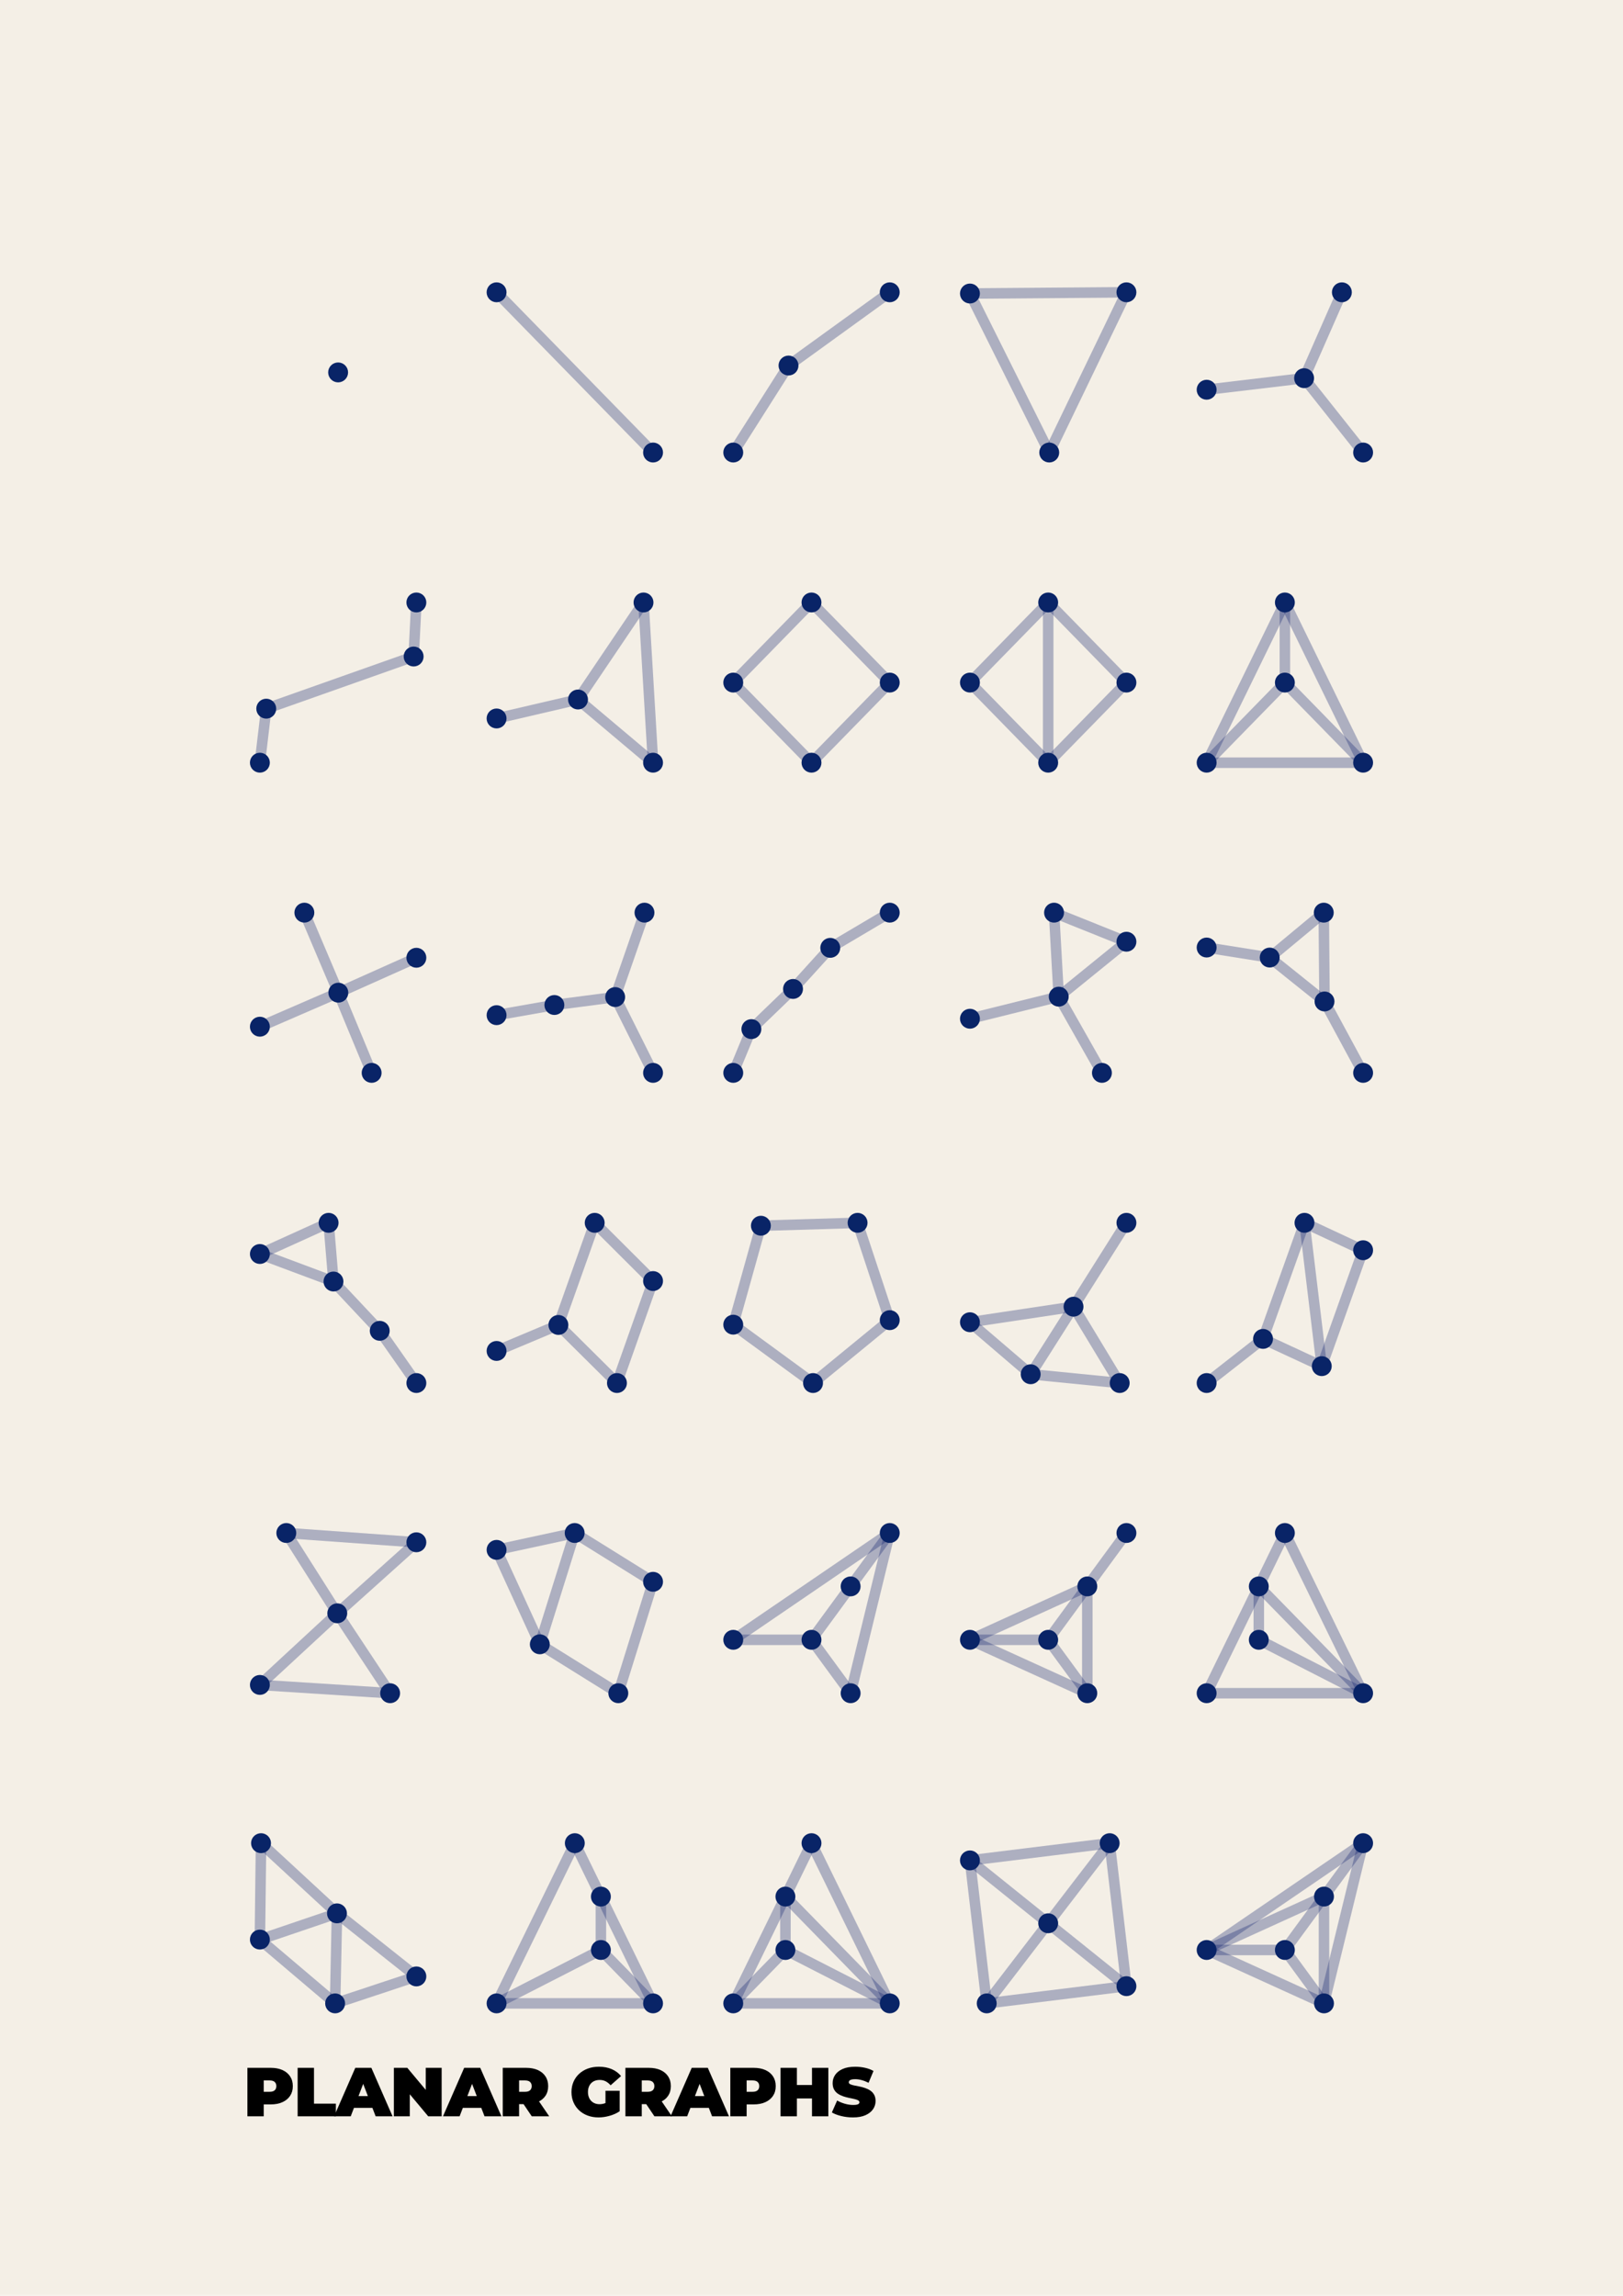 <?xml version="1.0" encoding="utf-8" standalone="no"?>
<!DOCTYPE svg PUBLIC "-//W3C//DTD SVG 1.1//EN"
  "http://www.w3.org/Graphics/SVG/1.1/DTD/svg11.dtd">
<svg xmlns:xlink="http://www.w3.org/1999/xlink" width="1080pt" height="1527.351pt" viewBox="0 0 1080 1527.351" xmlns="http://www.w3.org/2000/svg" version="1.1">
 <defs>
  <style type="text/css">*{stroke-linejoin: round; stroke-linecap: butt}</style>
 </defs>
 <g id="figure_1">
  <g id="patch_1">
   <path d="M 0 1527.351 
L 1080 1527.351 
L 1080 0 
L 0 0 
z
" style="fill: #f4efe6"/>
  </g>
  <g id="axes_1">
   <g id="PathCollection_1">
    <defs>
     <path id="m513e44621f" d="M 0 6.124 
C 1.624 6.124 3.182 5.478 4.33 4.33 
C 5.478 3.182 6.124 1.624 6.124 0 
C 6.124 -1.624 5.478 -3.182 4.33 -4.33 
C 3.182 -5.478 1.624 -6.124 0 -6.124 
C -1.624 -6.124 -3.182 -5.478 -4.33 -4.33 
C -5.478 -3.182 -6.124 -1.624 -6.124 0 
C -6.124 1.624 -5.478 3.182 -4.33 4.33 
C -3.182 5.478 -1.624 6.124 0 6.124 
z
" style="stroke: #092467"/>
    </defs>
    <g clip-path="url(#pcf49d18569)">
     <use xlink:href="#m513e44621f" x="225" y="247.77" style="fill: #092467; stroke: #092467"/>
    </g>
   </g>
  </g>
  <g id="axes_2">
   <g id="LineCollection_1">
    <path d="M 330.434 194.474 
L 434.566 301.066 
" clip-path="url(#p8d09afdc15)" style="fill: none; stroke: #091a67; stroke-opacity: 0.3; stroke-width: 7"/>
   </g>
   <g id="PathCollection_2">
    <g clip-path="url(#p8d09afdc15)">
     <use xlink:href="#m513e44621f" x="330.434" y="194.474" style="fill: #092467; stroke: #092467"/>
     <use xlink:href="#m513e44621f" x="434.566" y="301.066" style="fill: #092467; stroke: #092467"/>
    </g>
   </g>
  </g>
  <g id="axes_3">
   <g id="LineCollection_2">
    <path d="M 524.701 243.196 
L 592.066 194.474 
" clip-path="url(#p7d87b207eb)" style="fill: none; stroke: #091a67; stroke-opacity: 0.3; stroke-width: 7"/>
    <path d="M 524.701 243.196 
L 487.934 301.066 
" clip-path="url(#p7d87b207eb)" style="fill: none; stroke: #091a67; stroke-opacity: 0.3; stroke-width: 7"/>
   </g>
   <g id="PathCollection_3">
    <g clip-path="url(#p7d87b207eb)">
     <use xlink:href="#m513e44621f" x="524.701" y="243.196" style="fill: #092467; stroke: #092467"/>
     <use xlink:href="#m513e44621f" x="592.066" y="194.474" style="fill: #092467; stroke: #092467"/>
     <use xlink:href="#m513e44621f" x="487.934" y="301.066" style="fill: #092467; stroke: #092467"/>
    </g>
   </g>
  </g>
  <g id="axes_4">
   <g id="LineCollection_3">
    <path d="M 645.434 195.284 
L 749.566 194.474 
" clip-path="url(#p5bc377c7a7)" style="fill: none; stroke: #091a67; stroke-opacity: 0.3; stroke-width: 7"/>
    <path d="M 645.434 195.284 
L 698.205 301.066 
" clip-path="url(#p5bc377c7a7)" style="fill: none; stroke: #091a67; stroke-opacity: 0.3; stroke-width: 7"/>
    <path d="M 749.566 194.474 
L 698.205 301.066 
" clip-path="url(#p5bc377c7a7)" style="fill: none; stroke: #091a67; stroke-opacity: 0.3; stroke-width: 7"/>
   </g>
   <g id="PathCollection_4">
    <g clip-path="url(#p5bc377c7a7)">
     <use xlink:href="#m513e44621f" x="645.434" y="195.284" style="fill: #092467; stroke: #092467"/>
     <use xlink:href="#m513e44621f" x="749.566" y="194.474" style="fill: #092467; stroke: #092467"/>
     <use xlink:href="#m513e44621f" x="698.205" y="301.066" style="fill: #092467; stroke: #092467"/>
    </g>
   </g>
  </g>
  <g id="axes_5">
   <g id="LineCollection_4">
    <path d="M 802.934 259.291 
L 867.8 251.601 
" clip-path="url(#p284e7b2b19)" style="fill: none; stroke: #091a67; stroke-opacity: 0.3; stroke-width: 7"/>
    <path d="M 907.066 301.066 
L 867.8 251.601 
" clip-path="url(#p284e7b2b19)" style="fill: none; stroke: #091a67; stroke-opacity: 0.3; stroke-width: 7"/>
    <path d="M 892.933 194.474 
L 867.8 251.601 
" clip-path="url(#p284e7b2b19)" style="fill: none; stroke: #091a67; stroke-opacity: 0.3; stroke-width: 7"/>
   </g>
   <g id="PathCollection_5">
    <g clip-path="url(#p284e7b2b19)">
     <use xlink:href="#m513e44621f" x="802.934" y="259.291" style="fill: #092467; stroke: #092467"/>
     <use xlink:href="#m513e44621f" x="907.066" y="301.066" style="fill: #092467; stroke: #092467"/>
     <use xlink:href="#m513e44621f" x="892.933" y="194.474" style="fill: #092467; stroke: #092467"/>
     <use xlink:href="#m513e44621f" x="867.8" y="251.601" style="fill: #092467; stroke: #092467"/>
    </g>
   </g>
  </g>
  <g id="axes_6">
   <g id="LineCollection_5">
    <path d="M 177.176 471.487 
L 275.252 436.787 
" clip-path="url(#p793c5ba9f9)" style="fill: none; stroke: #091a67; stroke-opacity: 0.3; stroke-width: 7"/>
    <path d="M 177.176 471.487 
L 172.934 507.428 
" clip-path="url(#p793c5ba9f9)" style="fill: none; stroke: #091a67; stroke-opacity: 0.3; stroke-width: 7"/>
    <path d="M 275.252 436.787 
L 277.066 400.836 
" clip-path="url(#p793c5ba9f9)" style="fill: none; stroke: #091a67; stroke-opacity: 0.3; stroke-width: 7"/>
   </g>
   <g id="PathCollection_6">
    <g clip-path="url(#p793c5ba9f9)">
     <use xlink:href="#m513e44621f" x="177.176" y="471.487" style="fill: #092467; stroke: #092467"/>
     <use xlink:href="#m513e44621f" x="275.252" y="436.787" style="fill: #092467; stroke: #092467"/>
     <use xlink:href="#m513e44621f" x="277.066" y="400.836" style="fill: #092467; stroke: #092467"/>
     <use xlink:href="#m513e44621f" x="172.934" y="507.428" style="fill: #092467; stroke: #092467"/>
    </g>
   </g>
  </g>
  <g id="axes_7">
   <g id="LineCollection_6">
    <path d="M 330.434 478.006 
L 384.633 465.388 
" clip-path="url(#pb339afbf44)" style="fill: none; stroke: #091a67; stroke-opacity: 0.3; stroke-width: 7"/>
    <path d="M 434.566 507.428 
L 428.21 400.836 
" clip-path="url(#pb339afbf44)" style="fill: none; stroke: #091a67; stroke-opacity: 0.3; stroke-width: 7"/>
    <path d="M 434.566 507.428 
L 384.633 465.388 
" clip-path="url(#pb339afbf44)" style="fill: none; stroke: #091a67; stroke-opacity: 0.3; stroke-width: 7"/>
    <path d="M 428.21 400.836 
L 384.633 465.388 
" clip-path="url(#pb339afbf44)" style="fill: none; stroke: #091a67; stroke-opacity: 0.3; stroke-width: 7"/>
   </g>
   <g id="PathCollection_7">
    <g clip-path="url(#pb339afbf44)">
     <use xlink:href="#m513e44621f" x="330.434" y="478.006" style="fill: #092467; stroke: #092467"/>
     <use xlink:href="#m513e44621f" x="434.566" y="507.428" style="fill: #092467; stroke: #092467"/>
     <use xlink:href="#m513e44621f" x="428.21" y="400.836" style="fill: #092467; stroke: #092467"/>
     <use xlink:href="#m513e44621f" x="384.633" y="465.388" style="fill: #092467; stroke: #092467"/>
    </g>
   </g>
  </g>
  <g id="axes_8">
   <g id="LineCollection_7">
    <path d="M 539.997 507.428 
L 487.934 454.133 
" clip-path="url(#p11145b9625)" style="fill: none; stroke: #091a67; stroke-opacity: 0.3; stroke-width: 7"/>
    <path d="M 539.997 507.428 
L 592.066 454.133 
" clip-path="url(#p11145b9625)" style="fill: none; stroke: #091a67; stroke-opacity: 0.3; stroke-width: 7"/>
    <path d="M 487.934 454.133 
L 539.997 400.836 
" clip-path="url(#p11145b9625)" style="fill: none; stroke: #091a67; stroke-opacity: 0.3; stroke-width: 7"/>
    <path d="M 539.997 400.836 
L 592.066 454.133 
" clip-path="url(#p11145b9625)" style="fill: none; stroke: #091a67; stroke-opacity: 0.3; stroke-width: 7"/>
   </g>
   <g id="PathCollection_8">
    <g clip-path="url(#p11145b9625)">
     <use xlink:href="#m513e44621f" x="539.997" y="507.428" style="fill: #092467; stroke: #092467"/>
     <use xlink:href="#m513e44621f" x="487.934" y="454.133" style="fill: #092467; stroke: #092467"/>
     <use xlink:href="#m513e44621f" x="539.997" y="400.836" style="fill: #092467; stroke: #092467"/>
     <use xlink:href="#m513e44621f" x="592.066" y="454.133" style="fill: #092467; stroke: #092467"/>
    </g>
   </g>
  </g>
  <g id="axes_9">
   <g id="LineCollection_8">
    <path d="M 697.497 507.428 
L 645.434 454.133 
" clip-path="url(#p99ce97b118)" style="fill: none; stroke: #091a67; stroke-opacity: 0.3; stroke-width: 7"/>
    <path d="M 697.497 507.428 
L 697.497 400.836 
" clip-path="url(#p99ce97b118)" style="fill: none; stroke: #091a67; stroke-opacity: 0.3; stroke-width: 7"/>
    <path d="M 697.497 507.428 
L 749.566 454.133 
" clip-path="url(#p99ce97b118)" style="fill: none; stroke: #091a67; stroke-opacity: 0.3; stroke-width: 7"/>
    <path d="M 645.434 454.133 
L 697.497 400.836 
" clip-path="url(#p99ce97b118)" style="fill: none; stroke: #091a67; stroke-opacity: 0.3; stroke-width: 7"/>
    <path d="M 697.497 400.836 
L 749.566 454.133 
" clip-path="url(#p99ce97b118)" style="fill: none; stroke: #091a67; stroke-opacity: 0.3; stroke-width: 7"/>
   </g>
   <g id="PathCollection_9">
    <g clip-path="url(#p99ce97b118)">
     <use xlink:href="#m513e44621f" x="697.497" y="507.428" style="fill: #092467; stroke: #092467"/>
     <use xlink:href="#m513e44621f" x="645.434" y="454.133" style="fill: #092467; stroke: #092467"/>
     <use xlink:href="#m513e44621f" x="697.497" y="400.836" style="fill: #092467; stroke: #092467"/>
     <use xlink:href="#m513e44621f" x="749.566" y="454.133" style="fill: #092467; stroke: #092467"/>
    </g>
   </g>
  </g>
  <g id="axes_10">
   <g id="LineCollection_9">
    <path d="M 802.934 507.428 
L 907.066 507.428 
" clip-path="url(#p6d586647c9)" style="fill: none; stroke: #091a67; stroke-opacity: 0.3; stroke-width: 7"/>
    <path d="M 802.934 507.428 
L 855 454.132 
" clip-path="url(#p6d586647c9)" style="fill: none; stroke: #091a67; stroke-opacity: 0.3; stroke-width: 7"/>
    <path d="M 802.934 507.428 
L 855 400.836 
" clip-path="url(#p6d586647c9)" style="fill: none; stroke: #091a67; stroke-opacity: 0.3; stroke-width: 7"/>
    <path d="M 907.066 507.428 
L 855 454.132 
" clip-path="url(#p6d586647c9)" style="fill: none; stroke: #091a67; stroke-opacity: 0.3; stroke-width: 7"/>
    <path d="M 907.066 507.428 
L 855 400.836 
" clip-path="url(#p6d586647c9)" style="fill: none; stroke: #091a67; stroke-opacity: 0.3; stroke-width: 7"/>
    <path d="M 855 454.132 
L 855 400.836 
" clip-path="url(#p6d586647c9)" style="fill: none; stroke: #091a67; stroke-opacity: 0.3; stroke-width: 7"/>
   </g>
   <g id="PathCollection_10">
    <g clip-path="url(#p6d586647c9)">
     <use xlink:href="#m513e44621f" x="802.934" y="507.428" style="fill: #092467; stroke: #092467"/>
     <use xlink:href="#m513e44621f" x="907.066" y="507.428" style="fill: #092467; stroke: #092467"/>
     <use xlink:href="#m513e44621f" x="855" y="454.132" style="fill: #092467; stroke: #092467"/>
     <use xlink:href="#m513e44621f" x="855" y="400.836" style="fill: #092467; stroke: #092467"/>
    </g>
   </g>
  </g>
  <g id="axes_11">
   <g id="LineCollection_10">
    <path d="M 172.934 683.071 
L 225.139 660.435 
" clip-path="url(#ped00b87fed)" style="fill: none; stroke: #091a67; stroke-opacity: 0.3; stroke-width: 7"/>
    <path d="M 247.293 713.79 
L 225.139 660.435 
" clip-path="url(#ped00b87fed)" style="fill: none; stroke: #091a67; stroke-opacity: 0.3; stroke-width: 7"/>
    <path d="M 202.536 607.198 
L 225.139 660.435 
" clip-path="url(#ped00b87fed)" style="fill: none; stroke: #091a67; stroke-opacity: 0.3; stroke-width: 7"/>
    <path d="M 277.066 637.205 
L 225.139 660.435 
" clip-path="url(#ped00b87fed)" style="fill: none; stroke: #091a67; stroke-opacity: 0.3; stroke-width: 7"/>
   </g>
   <g id="PathCollection_11">
    <g clip-path="url(#ped00b87fed)">
     <use xlink:href="#m513e44621f" x="172.934" y="683.071" style="fill: #092467; stroke: #092467"/>
     <use xlink:href="#m513e44621f" x="247.293" y="713.79" style="fill: #092467; stroke: #092467"/>
     <use xlink:href="#m513e44621f" x="202.536" y="607.198" style="fill: #092467; stroke: #092467"/>
     <use xlink:href="#m513e44621f" x="277.066" y="637.205" style="fill: #092467; stroke: #092467"/>
     <use xlink:href="#m513e44621f" x="225.139" y="660.435" style="fill: #092467; stroke: #092467"/>
    </g>
   </g>
  </g>
  <g id="axes_12">
   <g id="LineCollection_11">
    <path d="M 330.434 675.401 
L 368.898 668.64 
" clip-path="url(#p305ce48091)" style="fill: none; stroke: #091a67; stroke-opacity: 0.3; stroke-width: 7"/>
    <path d="M 434.566 713.79 
L 409.357 663.356 
" clip-path="url(#p305ce48091)" style="fill: none; stroke: #091a67; stroke-opacity: 0.3; stroke-width: 7"/>
    <path d="M 428.856 607.198 
L 409.357 663.356 
" clip-path="url(#p305ce48091)" style="fill: none; stroke: #091a67; stroke-opacity: 0.3; stroke-width: 7"/>
    <path d="M 409.357 663.356 
L 368.898 668.64 
" clip-path="url(#p305ce48091)" style="fill: none; stroke: #091a67; stroke-opacity: 0.3; stroke-width: 7"/>
   </g>
   <g id="PathCollection_12">
    <g clip-path="url(#p305ce48091)">
     <use xlink:href="#m513e44621f" x="330.434" y="675.401" style="fill: #092467; stroke: #092467"/>
     <use xlink:href="#m513e44621f" x="434.566" y="713.79" style="fill: #092467; stroke: #092467"/>
     <use xlink:href="#m513e44621f" x="428.856" y="607.198" style="fill: #092467; stroke: #092467"/>
     <use xlink:href="#m513e44621f" x="409.357" y="663.356" style="fill: #092467; stroke: #092467"/>
     <use xlink:href="#m513e44621f" x="368.898" y="668.64" style="fill: #092467; stroke: #092467"/>
    </g>
   </g>
  </g>
  <g id="axes_13">
   <g id="LineCollection_12">
    <path d="M 499.991 684.68 
L 527.704 657.955 
" clip-path="url(#p71dd0872d1)" style="fill: none; stroke: #091a67; stroke-opacity: 0.3; stroke-width: 7"/>
    <path d="M 499.991 684.68 
L 487.934 713.79 
" clip-path="url(#p71dd0872d1)" style="fill: none; stroke: #091a67; stroke-opacity: 0.3; stroke-width: 7"/>
    <path d="M 527.704 657.955 
L 552.484 630.617 
" clip-path="url(#p71dd0872d1)" style="fill: none; stroke: #091a67; stroke-opacity: 0.3; stroke-width: 7"/>
    <path d="M 552.484 630.617 
L 592.066 607.198 
" clip-path="url(#p71dd0872d1)" style="fill: none; stroke: #091a67; stroke-opacity: 0.3; stroke-width: 7"/>
   </g>
   <g id="PathCollection_13">
    <g clip-path="url(#p71dd0872d1)">
     <use xlink:href="#m513e44621f" x="499.991" y="684.68" style="fill: #092467; stroke: #092467"/>
     <use xlink:href="#m513e44621f" x="527.704" y="657.955" style="fill: #092467; stroke: #092467"/>
     <use xlink:href="#m513e44621f" x="552.484" y="630.617" style="fill: #092467; stroke: #092467"/>
     <use xlink:href="#m513e44621f" x="592.066" y="607.198" style="fill: #092467; stroke: #092467"/>
     <use xlink:href="#m513e44621f" x="487.934" y="713.79" style="fill: #092467; stroke: #092467"/>
    </g>
   </g>
  </g>
  <g id="axes_14">
   <g id="LineCollection_13">
    <path d="M 645.434 677.776 
L 704.52 663.087 
" clip-path="url(#p1dd30ac81e)" style="fill: none; stroke: #091a67; stroke-opacity: 0.3; stroke-width: 7"/>
    <path d="M 733.26 713.79 
L 704.52 663.087 
" clip-path="url(#p1dd30ac81e)" style="fill: none; stroke: #091a67; stroke-opacity: 0.3; stroke-width: 7"/>
    <path d="M 701.402 607.198 
L 749.566 626.533 
" clip-path="url(#p1dd30ac81e)" style="fill: none; stroke: #091a67; stroke-opacity: 0.3; stroke-width: 7"/>
    <path d="M 701.402 607.198 
L 704.52 663.087 
" clip-path="url(#p1dd30ac81e)" style="fill: none; stroke: #091a67; stroke-opacity: 0.3; stroke-width: 7"/>
    <path d="M 749.566 626.533 
L 704.52 663.087 
" clip-path="url(#p1dd30ac81e)" style="fill: none; stroke: #091a67; stroke-opacity: 0.3; stroke-width: 7"/>
   </g>
   <g id="PathCollection_14">
    <g clip-path="url(#p1dd30ac81e)">
     <use xlink:href="#m513e44621f" x="645.434" y="677.776" style="fill: #092467; stroke: #092467"/>
     <use xlink:href="#m513e44621f" x="733.26" y="713.79" style="fill: #092467; stroke: #092467"/>
     <use xlink:href="#m513e44621f" x="701.402" y="607.198" style="fill: #092467; stroke: #092467"/>
     <use xlink:href="#m513e44621f" x="749.566" y="626.533" style="fill: #092467; stroke: #092467"/>
     <use xlink:href="#m513e44621f" x="704.52" y="663.087" style="fill: #092467; stroke: #092467"/>
    </g>
   </g>
  </g>
  <g id="axes_15">
   <g id="LineCollection_14">
    <path d="M 844.908 637.076 
L 880.881 607.198 
" clip-path="url(#pb1314120af)" style="fill: none; stroke: #091a67; stroke-opacity: 0.3; stroke-width: 7"/>
    <path d="M 844.908 637.076 
L 881.379 666.284 
" clip-path="url(#pb1314120af)" style="fill: none; stroke: #091a67; stroke-opacity: 0.3; stroke-width: 7"/>
    <path d="M 844.908 637.076 
L 802.934 630.405 
" clip-path="url(#pb1314120af)" style="fill: none; stroke: #091a67; stroke-opacity: 0.3; stroke-width: 7"/>
    <path d="M 880.881 607.198 
L 881.379 666.284 
" clip-path="url(#pb1314120af)" style="fill: none; stroke: #091a67; stroke-opacity: 0.3; stroke-width: 7"/>
    <path d="M 881.379 666.284 
L 907.066 713.79 
" clip-path="url(#pb1314120af)" style="fill: none; stroke: #091a67; stroke-opacity: 0.3; stroke-width: 7"/>
   </g>
   <g id="PathCollection_15">
    <g clip-path="url(#pb1314120af)">
     <use xlink:href="#m513e44621f" x="844.908" y="637.076" style="fill: #092467; stroke: #092467"/>
     <use xlink:href="#m513e44621f" x="880.881" y="607.198" style="fill: #092467; stroke: #092467"/>
     <use xlink:href="#m513e44621f" x="881.379" y="666.284" style="fill: #092467; stroke: #092467"/>
     <use xlink:href="#m513e44621f" x="907.066" y="713.79" style="fill: #092467; stroke: #092467"/>
     <use xlink:href="#m513e44621f" x="802.934" y="630.405" style="fill: #092467; stroke: #092467"/>
    </g>
   </g>
  </g>
  <g id="axes_16">
   <g id="LineCollection_15">
    <path d="M 277.066 920.152 
L 252.689 885.405 
" clip-path="url(#p7866876efc)" style="fill: none; stroke: #091a67; stroke-opacity: 0.3; stroke-width: 7"/>
    <path d="M 172.934 834.295 
L 218.662 813.56 
" clip-path="url(#p7866876efc)" style="fill: none; stroke: #091a67; stroke-opacity: 0.3; stroke-width: 7"/>
    <path d="M 172.934 834.295 
L 221.909 852.609 
" clip-path="url(#p7866876efc)" style="fill: none; stroke: #091a67; stroke-opacity: 0.3; stroke-width: 7"/>
    <path d="M 218.662 813.56 
L 221.909 852.609 
" clip-path="url(#p7866876efc)" style="fill: none; stroke: #091a67; stroke-opacity: 0.3; stroke-width: 7"/>
    <path d="M 221.909 852.609 
L 252.689 885.405 
" clip-path="url(#p7866876efc)" style="fill: none; stroke: #091a67; stroke-opacity: 0.3; stroke-width: 7"/>
   </g>
   <g id="PathCollection_16">
    <g clip-path="url(#p7866876efc)">
     <use xlink:href="#m513e44621f" x="277.066" y="920.152" style="fill: #092467; stroke: #092467"/>
     <use xlink:href="#m513e44621f" x="172.934" y="834.295" style="fill: #092467; stroke: #092467"/>
     <use xlink:href="#m513e44621f" x="218.662" y="813.56" style="fill: #092467; stroke: #092467"/>
     <use xlink:href="#m513e44621f" x="221.909" y="852.609" style="fill: #092467; stroke: #092467"/>
     <use xlink:href="#m513e44621f" x="252.689" y="885.405" style="fill: #092467; stroke: #092467"/>
    </g>
   </g>
  </g>
  <g id="axes_17">
   <g id="LineCollection_16">
    <path d="M 330.434 898.8 
L 371.577 881.504 
" clip-path="url(#peb53bf4150)" style="fill: none; stroke: #091a67; stroke-opacity: 0.3; stroke-width: 7"/>
    <path d="M 371.577 881.504 
L 410.538 920.152 
" clip-path="url(#peb53bf4150)" style="fill: none; stroke: #091a67; stroke-opacity: 0.3; stroke-width: 7"/>
    <path d="M 371.577 881.504 
L 395.729 813.56 
" clip-path="url(#peb53bf4150)" style="fill: none; stroke: #091a67; stroke-opacity: 0.3; stroke-width: 7"/>
    <path d="M 434.566 852.3 
L 410.538 920.152 
" clip-path="url(#peb53bf4150)" style="fill: none; stroke: #091a67; stroke-opacity: 0.3; stroke-width: 7"/>
    <path d="M 434.566 852.3 
L 395.729 813.56 
" clip-path="url(#peb53bf4150)" style="fill: none; stroke: #091a67; stroke-opacity: 0.3; stroke-width: 7"/>
   </g>
   <g id="PathCollection_17">
    <g clip-path="url(#peb53bf4150)">
     <use xlink:href="#m513e44621f" x="330.434" y="898.8" style="fill: #092467; stroke: #092467"/>
     <use xlink:href="#m513e44621f" x="371.577" y="881.504" style="fill: #092467; stroke: #092467"/>
     <use xlink:href="#m513e44621f" x="434.566" y="852.3" style="fill: #092467; stroke: #092467"/>
     <use xlink:href="#m513e44621f" x="410.538" y="920.152" style="fill: #092467; stroke: #092467"/>
     <use xlink:href="#m513e44621f" x="395.729" y="813.56" style="fill: #092467; stroke: #092467"/>
    </g>
   </g>
  </g>
  <g id="axes_18">
   <g id="LineCollection_17">
    <path d="M 487.934 881.319 
L 506.323 815.488 
" clip-path="url(#p6830e161bc)" style="fill: none; stroke: #091a67; stroke-opacity: 0.3; stroke-width: 7"/>
    <path d="M 487.934 881.319 
L 541.02 920.152 
" clip-path="url(#p6830e161bc)" style="fill: none; stroke: #091a67; stroke-opacity: 0.3; stroke-width: 7"/>
    <path d="M 506.323 815.488 
L 570.662 813.56 
" clip-path="url(#p6830e161bc)" style="fill: none; stroke: #091a67; stroke-opacity: 0.3; stroke-width: 7"/>
    <path d="M 570.662 813.56 
L 592.066 878.31 
" clip-path="url(#p6830e161bc)" style="fill: none; stroke: #091a67; stroke-opacity: 0.3; stroke-width: 7"/>
    <path d="M 592.066 878.31 
L 541.02 920.152 
" clip-path="url(#p6830e161bc)" style="fill: none; stroke: #091a67; stroke-opacity: 0.3; stroke-width: 7"/>
   </g>
   <g id="PathCollection_18">
    <g clip-path="url(#p6830e161bc)">
     <use xlink:href="#m513e44621f" x="487.934" y="881.319" style="fill: #092467; stroke: #092467"/>
     <use xlink:href="#m513e44621f" x="506.323" y="815.488" style="fill: #092467; stroke: #092467"/>
     <use xlink:href="#m513e44621f" x="570.662" y="813.56" style="fill: #092467; stroke: #092467"/>
     <use xlink:href="#m513e44621f" x="592.066" y="878.31" style="fill: #092467; stroke: #092467"/>
     <use xlink:href="#m513e44621f" x="541.02" y="920.152" style="fill: #092467; stroke: #092467"/>
    </g>
   </g>
  </g>
  <g id="axes_19">
   <g id="LineCollection_18">
    <path d="M 749.566 813.56 
L 714.359 869.354 
" clip-path="url(#p449e564aa3)" style="fill: none; stroke: #091a67; stroke-opacity: 0.3; stroke-width: 7"/>
    <path d="M 714.359 869.354 
L 685.851 914.297 
" clip-path="url(#p449e564aa3)" style="fill: none; stroke: #091a67; stroke-opacity: 0.3; stroke-width: 7"/>
    <path d="M 714.359 869.354 
L 745.079 920.152 
" clip-path="url(#p449e564aa3)" style="fill: none; stroke: #091a67; stroke-opacity: 0.3; stroke-width: 7"/>
    <path d="M 714.359 869.354 
L 645.434 879.694 
" clip-path="url(#p449e564aa3)" style="fill: none; stroke: #091a67; stroke-opacity: 0.3; stroke-width: 7"/>
    <path d="M 685.851 914.297 
L 745.079 920.152 
" clip-path="url(#p449e564aa3)" style="fill: none; stroke: #091a67; stroke-opacity: 0.3; stroke-width: 7"/>
    <path d="M 685.851 914.297 
L 645.434 879.694 
" clip-path="url(#p449e564aa3)" style="fill: none; stroke: #091a67; stroke-opacity: 0.3; stroke-width: 7"/>
   </g>
   <g id="PathCollection_19">
    <g clip-path="url(#p449e564aa3)">
     <use xlink:href="#m513e44621f" x="749.566" y="813.56" style="fill: #092467; stroke: #092467"/>
     <use xlink:href="#m513e44621f" x="714.359" y="869.354" style="fill: #092467; stroke: #092467"/>
     <use xlink:href="#m513e44621f" x="685.851" y="914.297" style="fill: #092467; stroke: #092467"/>
     <use xlink:href="#m513e44621f" x="745.079" y="920.152" style="fill: #092467; stroke: #092467"/>
     <use xlink:href="#m513e44621f" x="645.434" y="879.694" style="fill: #092467; stroke: #092467"/>
    </g>
   </g>
  </g>
  <g id="axes_20">
   <g id="LineCollection_19">
    <path d="M 802.934 920.152 
L 840.472 890.773 
" clip-path="url(#pfff5c6efde)" style="fill: none; stroke: #091a67; stroke-opacity: 0.3; stroke-width: 7"/>
    <path d="M 840.472 890.773 
L 879.548 908.905 
" clip-path="url(#pfff5c6efde)" style="fill: none; stroke: #091a67; stroke-opacity: 0.3; stroke-width: 7"/>
    <path d="M 840.472 890.773 
L 868.051 813.56 
" clip-path="url(#pfff5c6efde)" style="fill: none; stroke: #091a67; stroke-opacity: 0.3; stroke-width: 7"/>
    <path d="M 907.066 831.795 
L 879.548 908.905 
" clip-path="url(#pfff5c6efde)" style="fill: none; stroke: #091a67; stroke-opacity: 0.3; stroke-width: 7"/>
    <path d="M 907.066 831.795 
L 868.051 813.56 
" clip-path="url(#pfff5c6efde)" style="fill: none; stroke: #091a67; stroke-opacity: 0.3; stroke-width: 7"/>
    <path d="M 879.548 908.905 
L 868.051 813.56 
" clip-path="url(#pfff5c6efde)" style="fill: none; stroke: #091a67; stroke-opacity: 0.3; stroke-width: 7"/>
   </g>
   <g id="PathCollection_20">
    <g clip-path="url(#pfff5c6efde)">
     <use xlink:href="#m513e44621f" x="802.934" y="920.152" style="fill: #092467; stroke: #092467"/>
     <use xlink:href="#m513e44621f" x="840.472" y="890.773" style="fill: #092467; stroke: #092467"/>
     <use xlink:href="#m513e44621f" x="907.066" y="831.795" style="fill: #092467; stroke: #092467"/>
     <use xlink:href="#m513e44621f" x="879.548" y="908.905" style="fill: #092467; stroke: #092467"/>
     <use xlink:href="#m513e44621f" x="868.051" y="813.56" style="fill: #092467; stroke: #092467"/>
    </g>
   </g>
  </g>
  <g id="axes_21">
   <g id="LineCollection_20">
    <path d="M 172.934 1120.994 
L 259.605 1126.514 
" clip-path="url(#p6ab7a4a8d2)" style="fill: none; stroke: #091a67; stroke-opacity: 0.3; stroke-width: 7"/>
    <path d="M 172.934 1120.994 
L 224.43 1073.345 
" clip-path="url(#p6ab7a4a8d2)" style="fill: none; stroke: #091a67; stroke-opacity: 0.3; stroke-width: 7"/>
    <path d="M 259.605 1126.514 
L 224.43 1073.345 
" clip-path="url(#p6ab7a4a8d2)" style="fill: none; stroke: #091a67; stroke-opacity: 0.3; stroke-width: 7"/>
    <path d="M 190.517 1019.922 
L 277.066 1026.101 
" clip-path="url(#p6ab7a4a8d2)" style="fill: none; stroke: #091a67; stroke-opacity: 0.3; stroke-width: 7"/>
    <path d="M 190.517 1019.922 
L 224.43 1073.345 
" clip-path="url(#p6ab7a4a8d2)" style="fill: none; stroke: #091a67; stroke-opacity: 0.3; stroke-width: 7"/>
    <path d="M 277.066 1026.101 
L 224.43 1073.345 
" clip-path="url(#p6ab7a4a8d2)" style="fill: none; stroke: #091a67; stroke-opacity: 0.3; stroke-width: 7"/>
   </g>
   <g id="PathCollection_21">
    <g clip-path="url(#p6ab7a4a8d2)">
     <use xlink:href="#m513e44621f" x="172.934" y="1120.994" style="fill: #092467; stroke: #092467"/>
     <use xlink:href="#m513e44621f" x="259.605" y="1126.514" style="fill: #092467; stroke: #092467"/>
     <use xlink:href="#m513e44621f" x="190.517" y="1019.922" style="fill: #092467; stroke: #092467"/>
     <use xlink:href="#m513e44621f" x="277.066" y="1026.101" style="fill: #092467; stroke: #092467"/>
     <use xlink:href="#m513e44621f" x="224.43" y="1073.345" style="fill: #092467; stroke: #092467"/>
    </g>
   </g>
  </g>
  <g id="axes_22">
   <g id="LineCollection_21">
    <path d="M 359.212 1093.972 
L 411.454 1126.514 
" clip-path="url(#p074495aada)" style="fill: none; stroke: #091a67; stroke-opacity: 0.3; stroke-width: 7"/>
    <path d="M 359.212 1093.972 
L 382.401 1019.922 
" clip-path="url(#p074495aada)" style="fill: none; stroke: #091a67; stroke-opacity: 0.3; stroke-width: 7"/>
    <path d="M 359.212 1093.972 
L 330.434 1031.145 
" clip-path="url(#p074495aada)" style="fill: none; stroke: #091a67; stroke-opacity: 0.3; stroke-width: 7"/>
    <path d="M 411.454 1126.514 
L 434.566 1052.396 
" clip-path="url(#p074495aada)" style="fill: none; stroke: #091a67; stroke-opacity: 0.3; stroke-width: 7"/>
    <path d="M 434.566 1052.396 
L 382.401 1019.922 
" clip-path="url(#p074495aada)" style="fill: none; stroke: #091a67; stroke-opacity: 0.3; stroke-width: 7"/>
    <path d="M 382.401 1019.922 
L 330.434 1031.145 
" clip-path="url(#p074495aada)" style="fill: none; stroke: #091a67; stroke-opacity: 0.3; stroke-width: 7"/>
   </g>
   <g id="PathCollection_22">
    <g clip-path="url(#p074495aada)">
     <use xlink:href="#m513e44621f" x="359.212" y="1093.972" style="fill: #092467; stroke: #092467"/>
     <use xlink:href="#m513e44621f" x="411.454" y="1126.514" style="fill: #092467; stroke: #092467"/>
     <use xlink:href="#m513e44621f" x="434.566" y="1052.396" style="fill: #092467; stroke: #092467"/>
     <use xlink:href="#m513e44621f" x="382.401" y="1019.922" style="fill: #092467; stroke: #092467"/>
     <use xlink:href="#m513e44621f" x="330.434" y="1031.145" style="fill: #092467; stroke: #092467"/>
    </g>
   </g>
  </g>
  <g id="axes_23">
   <g id="LineCollection_22">
    <path d="M 540 1090.983 
L 566.033 1055.451 
" clip-path="url(#ped809c3ded)" style="fill: none; stroke: #091a67; stroke-opacity: 0.3; stroke-width: 7"/>
    <path d="M 540 1090.983 
L 487.934 1090.983 
" clip-path="url(#ped809c3ded)" style="fill: none; stroke: #091a67; stroke-opacity: 0.3; stroke-width: 7"/>
    <path d="M 540 1090.983 
L 566.033 1126.514 
" clip-path="url(#ped809c3ded)" style="fill: none; stroke: #091a67; stroke-opacity: 0.3; stroke-width: 7"/>
    <path d="M 592.066 1019.922 
L 566.033 1055.451 
" clip-path="url(#ped809c3ded)" style="fill: none; stroke: #091a67; stroke-opacity: 0.3; stroke-width: 7"/>
    <path d="M 592.066 1019.922 
L 487.934 1090.983 
" clip-path="url(#ped809c3ded)" style="fill: none; stroke: #091a67; stroke-opacity: 0.3; stroke-width: 7"/>
    <path d="M 592.066 1019.922 
L 566.033 1126.514 
" clip-path="url(#ped809c3ded)" style="fill: none; stroke: #091a67; stroke-opacity: 0.3; stroke-width: 7"/>
   </g>
   <g id="PathCollection_23">
    <g clip-path="url(#ped809c3ded)">
     <use xlink:href="#m513e44621f" x="540" y="1090.983" style="fill: #092467; stroke: #092467"/>
     <use xlink:href="#m513e44621f" x="592.066" y="1019.922" style="fill: #092467; stroke: #092467"/>
     <use xlink:href="#m513e44621f" x="566.033" y="1055.451" style="fill: #092467; stroke: #092467"/>
     <use xlink:href="#m513e44621f" x="487.934" y="1090.983" style="fill: #092467; stroke: #092467"/>
     <use xlink:href="#m513e44621f" x="566.033" y="1126.514" style="fill: #092467; stroke: #092467"/>
    </g>
   </g>
  </g>
  <g id="axes_24">
   <g id="LineCollection_23">
    <path d="M 749.566 1019.922 
L 723.533 1055.451 
" clip-path="url(#p3ea01eb03e)" style="fill: none; stroke: #091a67; stroke-opacity: 0.3; stroke-width: 7"/>
    <path d="M 697.5 1090.983 
L 645.434 1090.983 
" clip-path="url(#p3ea01eb03e)" style="fill: none; stroke: #091a67; stroke-opacity: 0.3; stroke-width: 7"/>
    <path d="M 697.5 1090.983 
L 723.533 1126.514 
" clip-path="url(#p3ea01eb03e)" style="fill: none; stroke: #091a67; stroke-opacity: 0.3; stroke-width: 7"/>
    <path d="M 697.5 1090.983 
L 723.533 1055.451 
" clip-path="url(#p3ea01eb03e)" style="fill: none; stroke: #091a67; stroke-opacity: 0.3; stroke-width: 7"/>
    <path d="M 645.434 1090.983 
L 723.533 1126.514 
" clip-path="url(#p3ea01eb03e)" style="fill: none; stroke: #091a67; stroke-opacity: 0.3; stroke-width: 7"/>
    <path d="M 645.434 1090.983 
L 723.533 1055.451 
" clip-path="url(#p3ea01eb03e)" style="fill: none; stroke: #091a67; stroke-opacity: 0.3; stroke-width: 7"/>
    <path d="M 723.533 1126.514 
L 723.533 1055.451 
" clip-path="url(#p3ea01eb03e)" style="fill: none; stroke: #091a67; stroke-opacity: 0.3; stroke-width: 7"/>
   </g>
   <g id="PathCollection_24">
    <g clip-path="url(#p3ea01eb03e)">
     <use xlink:href="#m513e44621f" x="749.566" y="1019.922" style="fill: #092467; stroke: #092467"/>
     <use xlink:href="#m513e44621f" x="697.5" y="1090.983" style="fill: #092467; stroke: #092467"/>
     <use xlink:href="#m513e44621f" x="645.434" y="1090.983" style="fill: #092467; stroke: #092467"/>
     <use xlink:href="#m513e44621f" x="723.533" y="1126.514" style="fill: #092467; stroke: #092467"/>
     <use xlink:href="#m513e44621f" x="723.533" y="1055.451" style="fill: #092467; stroke: #092467"/>
    </g>
   </g>
  </g>
  <g id="axes_25">
   <g id="LineCollection_24">
    <path d="M 802.934 1126.514 
L 907.066 1126.514 
" clip-path="url(#pe2afcceebd)" style="fill: none; stroke: #091a67; stroke-opacity: 0.3; stroke-width: 7"/>
    <path d="M 802.934 1126.514 
L 837.645 1055.453 
" clip-path="url(#pe2afcceebd)" style="fill: none; stroke: #091a67; stroke-opacity: 0.3; stroke-width: 7"/>
    <path d="M 837.645 1090.984 
L 907.066 1126.514 
" clip-path="url(#pe2afcceebd)" style="fill: none; stroke: #091a67; stroke-opacity: 0.3; stroke-width: 7"/>
    <path d="M 837.645 1090.984 
L 837.645 1055.453 
" clip-path="url(#pe2afcceebd)" style="fill: none; stroke: #091a67; stroke-opacity: 0.3; stroke-width: 7"/>
    <path d="M 855 1019.922 
L 907.066 1126.514 
" clip-path="url(#pe2afcceebd)" style="fill: none; stroke: #091a67; stroke-opacity: 0.3; stroke-width: 7"/>
    <path d="M 855 1019.922 
L 837.645 1055.453 
" clip-path="url(#pe2afcceebd)" style="fill: none; stroke: #091a67; stroke-opacity: 0.3; stroke-width: 7"/>
    <path d="M 907.066 1126.514 
L 837.645 1055.453 
" clip-path="url(#pe2afcceebd)" style="fill: none; stroke: #091a67; stroke-opacity: 0.3; stroke-width: 7"/>
   </g>
   <g id="PathCollection_25">
    <g clip-path="url(#pe2afcceebd)">
     <use xlink:href="#m513e44621f" x="802.934" y="1126.514" style="fill: #092467; stroke: #092467"/>
     <use xlink:href="#m513e44621f" x="837.645" y="1090.984" style="fill: #092467; stroke: #092467"/>
     <use xlink:href="#m513e44621f" x="855" y="1019.922" style="fill: #092467; stroke: #092467"/>
     <use xlink:href="#m513e44621f" x="907.066" y="1126.514" style="fill: #092467; stroke: #092467"/>
     <use xlink:href="#m513e44621f" x="837.645" y="1055.453" style="fill: #092467; stroke: #092467"/>
    </g>
   </g>
  </g>
  <g id="axes_26">
   <g id="LineCollection_25">
    <path d="M 173.698 1226.284 
L 224.231 1272.981 
" clip-path="url(#pf951506b95)" style="fill: none; stroke: #091a67; stroke-opacity: 0.3; stroke-width: 7"/>
    <path d="M 173.698 1226.284 
L 172.934 1290.419 
" clip-path="url(#pf951506b95)" style="fill: none; stroke: #091a67; stroke-opacity: 0.3; stroke-width: 7"/>
    <path d="M 224.231 1272.981 
L 277.066 1314.936 
" clip-path="url(#pf951506b95)" style="fill: none; stroke: #091a67; stroke-opacity: 0.3; stroke-width: 7"/>
    <path d="M 224.231 1272.981 
L 223.003 1332.876 
" clip-path="url(#pf951506b95)" style="fill: none; stroke: #091a67; stroke-opacity: 0.3; stroke-width: 7"/>
    <path d="M 224.231 1272.981 
L 172.934 1290.419 
" clip-path="url(#pf951506b95)" style="fill: none; stroke: #091a67; stroke-opacity: 0.3; stroke-width: 7"/>
    <path d="M 277.066 1314.936 
L 223.003 1332.876 
" clip-path="url(#pf951506b95)" style="fill: none; stroke: #091a67; stroke-opacity: 0.3; stroke-width: 7"/>
    <path d="M 223.003 1332.876 
L 172.934 1290.419 
" clip-path="url(#pf951506b95)" style="fill: none; stroke: #091a67; stroke-opacity: 0.3; stroke-width: 7"/>
   </g>
   <g id="PathCollection_26">
    <g clip-path="url(#pf951506b95)">
     <use xlink:href="#m513e44621f" x="173.698" y="1226.284" style="fill: #092467; stroke: #092467"/>
     <use xlink:href="#m513e44621f" x="224.231" y="1272.981" style="fill: #092467; stroke: #092467"/>
     <use xlink:href="#m513e44621f" x="277.066" y="1314.936" style="fill: #092467; stroke: #092467"/>
     <use xlink:href="#m513e44621f" x="223.003" y="1332.876" style="fill: #092467; stroke: #092467"/>
     <use xlink:href="#m513e44621f" x="172.934" y="1290.419" style="fill: #092467; stroke: #092467"/>
    </g>
   </g>
  </g>
  <g id="axes_27">
   <g id="LineCollection_26">
    <path d="M 330.434 1332.876 
L 399.855 1297.346 
" clip-path="url(#pffe39f18bf)" style="fill: none; stroke: #091a67; stroke-opacity: 0.3; stroke-width: 7"/>
    <path d="M 330.434 1332.876 
L 382.5 1226.284 
" clip-path="url(#pffe39f18bf)" style="fill: none; stroke: #091a67; stroke-opacity: 0.3; stroke-width: 7"/>
    <path d="M 330.434 1332.876 
L 434.566 1332.876 
" clip-path="url(#pffe39f18bf)" style="fill: none; stroke: #091a67; stroke-opacity: 0.3; stroke-width: 7"/>
    <path d="M 399.855 1261.815 
L 399.855 1297.346 
" clip-path="url(#pffe39f18bf)" style="fill: none; stroke: #091a67; stroke-opacity: 0.3; stroke-width: 7"/>
    <path d="M 399.855 1261.815 
L 382.5 1226.284 
" clip-path="url(#pffe39f18bf)" style="fill: none; stroke: #091a67; stroke-opacity: 0.3; stroke-width: 7"/>
    <path d="M 399.855 1261.815 
L 434.566 1332.876 
" clip-path="url(#pffe39f18bf)" style="fill: none; stroke: #091a67; stroke-opacity: 0.3; stroke-width: 7"/>
    <path d="M 399.855 1297.346 
L 434.566 1332.876 
" clip-path="url(#pffe39f18bf)" style="fill: none; stroke: #091a67; stroke-opacity: 0.3; stroke-width: 7"/>
   </g>
   <g id="PathCollection_27">
    <g clip-path="url(#pffe39f18bf)">
     <use xlink:href="#m513e44621f" x="330.434" y="1332.876" style="fill: #092467; stroke: #092467"/>
     <use xlink:href="#m513e44621f" x="399.855" y="1261.815" style="fill: #092467; stroke: #092467"/>
     <use xlink:href="#m513e44621f" x="399.855" y="1297.346" style="fill: #092467; stroke: #092467"/>
     <use xlink:href="#m513e44621f" x="382.5" y="1226.284" style="fill: #092467; stroke: #092467"/>
     <use xlink:href="#m513e44621f" x="434.566" y="1332.876" style="fill: #092467; stroke: #092467"/>
    </g>
   </g>
  </g>
  <g id="axes_28">
   <g id="LineCollection_27">
    <path d="M 487.934 1332.876 
L 522.645 1297.346 
" clip-path="url(#p4b589a107a)" style="fill: none; stroke: #091a67; stroke-opacity: 0.3; stroke-width: 7"/>
    <path d="M 487.934 1332.876 
L 522.645 1261.815 
" clip-path="url(#p4b589a107a)" style="fill: none; stroke: #091a67; stroke-opacity: 0.3; stroke-width: 7"/>
    <path d="M 487.934 1332.876 
L 592.066 1332.876 
" clip-path="url(#p4b589a107a)" style="fill: none; stroke: #091a67; stroke-opacity: 0.3; stroke-width: 7"/>
    <path d="M 522.645 1297.346 
L 522.645 1261.815 
" clip-path="url(#p4b589a107a)" style="fill: none; stroke: #091a67; stroke-opacity: 0.3; stroke-width: 7"/>
    <path d="M 522.645 1297.346 
L 592.066 1332.876 
" clip-path="url(#p4b589a107a)" style="fill: none; stroke: #091a67; stroke-opacity: 0.3; stroke-width: 7"/>
    <path d="M 540 1226.284 
L 522.645 1261.815 
" clip-path="url(#p4b589a107a)" style="fill: none; stroke: #091a67; stroke-opacity: 0.3; stroke-width: 7"/>
    <path d="M 540 1226.284 
L 592.066 1332.876 
" clip-path="url(#p4b589a107a)" style="fill: none; stroke: #091a67; stroke-opacity: 0.3; stroke-width: 7"/>
    <path d="M 522.645 1261.815 
L 592.066 1332.876 
" clip-path="url(#p4b589a107a)" style="fill: none; stroke: #091a67; stroke-opacity: 0.3; stroke-width: 7"/>
   </g>
   <g id="PathCollection_28">
    <g clip-path="url(#p4b589a107a)">
     <use xlink:href="#m513e44621f" x="487.934" y="1332.876" style="fill: #092467; stroke: #092467"/>
     <use xlink:href="#m513e44621f" x="522.645" y="1297.346" style="fill: #092467; stroke: #092467"/>
     <use xlink:href="#m513e44621f" x="540" y="1226.284" style="fill: #092467; stroke: #092467"/>
     <use xlink:href="#m513e44621f" x="522.645" y="1261.815" style="fill: #092467; stroke: #092467"/>
     <use xlink:href="#m513e44621f" x="592.066" y="1332.876" style="fill: #092467; stroke: #092467"/>
    </g>
   </g>
  </g>
  <g id="axes_29">
   <g id="LineCollection_28">
    <path d="M 645.434 1237.748 
L 738.407 1226.284 
" clip-path="url(#pf4225ee81f)" style="fill: none; stroke: #091a67; stroke-opacity: 0.3; stroke-width: 7"/>
    <path d="M 645.434 1237.748 
L 656.593 1332.876 
" clip-path="url(#pf4225ee81f)" style="fill: none; stroke: #091a67; stroke-opacity: 0.3; stroke-width: 7"/>
    <path d="M 645.434 1237.748 
L 697.5 1279.583 
" clip-path="url(#pf4225ee81f)" style="fill: none; stroke: #091a67; stroke-opacity: 0.3; stroke-width: 7"/>
    <path d="M 738.407 1226.284 
L 749.566 1321.415 
" clip-path="url(#pf4225ee81f)" style="fill: none; stroke: #091a67; stroke-opacity: 0.3; stroke-width: 7"/>
    <path d="M 738.407 1226.284 
L 697.5 1279.583 
" clip-path="url(#pf4225ee81f)" style="fill: none; stroke: #091a67; stroke-opacity: 0.3; stroke-width: 7"/>
    <path d="M 749.566 1321.415 
L 656.593 1332.876 
" clip-path="url(#pf4225ee81f)" style="fill: none; stroke: #091a67; stroke-opacity: 0.3; stroke-width: 7"/>
    <path d="M 749.566 1321.415 
L 697.5 1279.583 
" clip-path="url(#pf4225ee81f)" style="fill: none; stroke: #091a67; stroke-opacity: 0.3; stroke-width: 7"/>
    <path d="M 656.593 1332.876 
L 697.5 1279.583 
" clip-path="url(#pf4225ee81f)" style="fill: none; stroke: #091a67; stroke-opacity: 0.3; stroke-width: 7"/>
   </g>
   <g id="PathCollection_29">
    <g clip-path="url(#pf4225ee81f)">
     <use xlink:href="#m513e44621f" x="645.434" y="1237.748" style="fill: #092467; stroke: #092467"/>
     <use xlink:href="#m513e44621f" x="738.407" y="1226.284" style="fill: #092467; stroke: #092467"/>
     <use xlink:href="#m513e44621f" x="749.566" y="1321.415" style="fill: #092467; stroke: #092467"/>
     <use xlink:href="#m513e44621f" x="656.593" y="1332.876" style="fill: #092467; stroke: #092467"/>
     <use xlink:href="#m513e44621f" x="697.5" y="1279.583" style="fill: #092467; stroke: #092467"/>
    </g>
   </g>
  </g>
  <g id="axes_30">
   <g id="LineCollection_29">
    <path d="M 855 1297.345 
L 881.033 1261.813 
" clip-path="url(#p8de3c49af7)" style="fill: none; stroke: #091a67; stroke-opacity: 0.3; stroke-width: 7"/>
    <path d="M 855 1297.345 
L 802.934 1297.345 
" clip-path="url(#p8de3c49af7)" style="fill: none; stroke: #091a67; stroke-opacity: 0.3; stroke-width: 7"/>
    <path d="M 855 1297.345 
L 881.033 1332.876 
" clip-path="url(#p8de3c49af7)" style="fill: none; stroke: #091a67; stroke-opacity: 0.3; stroke-width: 7"/>
    <path d="M 881.033 1261.813 
L 907.066 1226.284 
" clip-path="url(#p8de3c49af7)" style="fill: none; stroke: #091a67; stroke-opacity: 0.3; stroke-width: 7"/>
    <path d="M 881.033 1261.813 
L 802.934 1297.345 
" clip-path="url(#p8de3c49af7)" style="fill: none; stroke: #091a67; stroke-opacity: 0.3; stroke-width: 7"/>
    <path d="M 881.033 1261.813 
L 881.033 1332.876 
" clip-path="url(#p8de3c49af7)" style="fill: none; stroke: #091a67; stroke-opacity: 0.3; stroke-width: 7"/>
    <path d="M 907.066 1226.284 
L 802.934 1297.345 
" clip-path="url(#p8de3c49af7)" style="fill: none; stroke: #091a67; stroke-opacity: 0.3; stroke-width: 7"/>
    <path d="M 907.066 1226.284 
L 881.033 1332.876 
" clip-path="url(#p8de3c49af7)" style="fill: none; stroke: #091a67; stroke-opacity: 0.3; stroke-width: 7"/>
    <path d="M 802.934 1297.345 
L 881.033 1332.876 
" clip-path="url(#p8de3c49af7)" style="fill: none; stroke: #091a67; stroke-opacity: 0.3; stroke-width: 7"/>
   </g>
   <g id="PathCollection_30">
    <g clip-path="url(#p8de3c49af7)">
     <use xlink:href="#m513e44621f" x="855" y="1297.345" style="fill: #092467; stroke: #092467"/>
     <use xlink:href="#m513e44621f" x="881.033" y="1261.813" style="fill: #092467; stroke: #092467"/>
     <use xlink:href="#m513e44621f" x="907.066" y="1226.284" style="fill: #092467; stroke: #092467"/>
     <use xlink:href="#m513e44621f" x="802.934" y="1297.345" style="fill: #092467; stroke: #092467"/>
     <use xlink:href="#m513e44621f" x="881.033" y="1332.876" style="fill: #092467; stroke: #092467"/>
    </g>
   </g>
  </g>
  <g id="text_1">
   <!-- PLANAR GRAPHS -->
   <g transform="translate(162 1408.007)scale(0.45 -0.45)">
    <defs>
     <path id="Montserrat-Black-50" d="M 365 0 
L 365 4480 
L 2522 4480 
Q 3149 4480 3606 4275 
Q 4064 4070 4313 3689 
Q 4563 3309 4563 2790 
Q 4563 2272 4313 1894 
Q 4064 1517 3606 1309 
Q 3149 1101 2522 1101 
L 1203 1101 
L 1875 1747 
L 1875 0 
L 365 0 
z
M 1875 1581 
L 1203 2266 
L 2426 2266 
Q 2739 2266 2889 2406 
Q 3040 2547 3040 2790 
Q 3040 3034 2889 3174 
Q 2739 3315 2426 3315 
L 1203 3315 
L 1875 4000 
L 1875 1581 
z
" transform="scale(0.016)"/>
     <path id="Montserrat-Black-4c" d="M 365 0 
L 365 4480 
L 1875 4480 
L 1875 1171 
L 3898 1171 
L 3898 0 
L 365 0 
z
" transform="scale(0.016)"/>
     <path id="Montserrat-Black-41" d="M -122 0 
L 1837 4480 
L 3322 4480 
L 5280 0 
L 3718 0 
L 2272 3763 
L 2861 3763 
L 1414 0 
L -122 0 
z
M 1043 781 
L 1427 1869 
L 3488 1869 
L 3872 781 
L 1043 781 
z
" transform="scale(0.016)"/>
     <path id="Montserrat-Black-4e" d="M 365 0 
L 365 4480 
L 1606 4480 
L 3885 1754 
L 3309 1754 
L 3309 4480 
L 4781 4480 
L 4781 0 
L 3539 0 
L 1261 2726 
L 1837 2726 
L 1837 0 
L 365 0 
z
" transform="scale(0.016)"/>
     <path id="Montserrat-Black-52" d="M 365 0 
L 365 4480 
L 2522 4480 
Q 3149 4480 3606 4275 
Q 4064 4070 4313 3689 
Q 4563 3309 4563 2790 
Q 4563 2272 4313 1897 
Q 4064 1523 3606 1324 
Q 3149 1126 2522 1126 
L 1203 1126 
L 1875 1747 
L 1875 0 
L 365 0 
z
M 3046 0 
L 1946 1632 
L 3546 1632 
L 4659 0 
L 3046 0 
z
M 1875 1581 
L 1203 2266 
L 2426 2266 
Q 2739 2266 2889 2406 
Q 3040 2547 3040 2790 
Q 3040 3034 2889 3174 
Q 2739 3315 2426 3315 
L 1203 3315 
L 1875 4000 
L 1875 1581 
z
" transform="scale(0.016)"/>
     <path id="Montserrat-Black-20" transform="scale(0.016)"/>
     <path id="Montserrat-Black-47" d="M 2688 -102 
Q 2144 -102 1686 67 
Q 1229 237 893 550 
Q 557 864 371 1293 
Q 186 1722 186 2240 
Q 186 2758 371 3187 
Q 557 3616 896 3929 
Q 1235 4243 1699 4412 
Q 2163 4582 2720 4582 
Q 3386 4582 3907 4358 
Q 4429 4134 4768 3718 
L 3802 2867 
Q 3590 3110 3344 3235 
Q 3098 3360 2797 3360 
Q 2547 3360 2345 3283 
Q 2144 3206 2003 3059 
Q 1862 2912 1785 2707 
Q 1709 2502 1709 2240 
Q 1709 1990 1785 1782 
Q 1862 1574 2003 1427 
Q 2144 1280 2339 1200 
Q 2534 1120 2778 1120 
Q 3034 1120 3277 1206 
Q 3520 1293 3795 1504 
L 4640 467 
Q 4230 192 3705 45 
Q 3181 -102 2688 -102 
z
M 3328 659 
L 3328 2362 
L 4640 2362 
L 4640 467 
L 3328 659 
z
" transform="scale(0.016)"/>
     <path id="Montserrat-Black-48" d="M 3270 4480 
L 4781 4480 
L 4781 0 
L 3270 0 
L 3270 4480 
z
M 1875 0 
L 365 0 
L 365 4480 
L 1875 4480 
L 1875 0 
z
M 3373 1651 
L 1773 1651 
L 1773 2893 
L 3373 2893 
L 3373 1651 
z
" transform="scale(0.016)"/>
     <path id="Montserrat-Black-53" d="M 2035 -102 
Q 1472 -102 947 26 
Q 422 154 83 358 
L 570 1459 
Q 890 1274 1283 1162 
Q 1677 1050 2048 1050 
Q 2266 1050 2390 1078 
Q 2515 1107 2572 1161 
Q 2630 1216 2630 1293 
Q 2630 1414 2496 1484 
Q 2362 1555 2141 1603 
Q 1920 1651 1657 1705 
Q 1395 1760 1129 1849 
Q 864 1939 643 2086 
Q 422 2234 288 2474 
Q 154 2714 154 3072 
Q 154 3488 387 3830 
Q 621 4173 1085 4377 
Q 1549 4582 2240 4582 
Q 2694 4582 3136 4486 
Q 3578 4390 3930 4192 
L 3475 3098 
Q 3142 3264 2832 3347 
Q 2522 3430 2227 3430 
Q 2010 3430 1882 3392 
Q 1754 3354 1699 3290 
Q 1645 3226 1645 3149 
Q 1645 3034 1779 2966 
Q 1914 2899 2134 2854 
Q 2355 2810 2620 2758 
Q 2886 2707 3148 2617 
Q 3411 2528 3632 2381 
Q 3853 2234 3987 1997 
Q 4122 1760 4122 1408 
Q 4122 998 3888 656 
Q 3654 314 3193 106 
Q 2733 -102 2035 -102 
z
" transform="scale(0.016)"/>
    </defs>
    <use xlink:href="#Montserrat-Black-50"/>
    <use xlink:href="#Montserrat-Black-4c" x="74.3"/>
    <use xlink:href="#Montserrat-Black-41" x="136"/>
    <use xlink:href="#Montserrat-Black-4e" x="216.6"/>
    <use xlink:href="#Montserrat-Black-41" x="297"/>
    <use xlink:href="#Montserrat-Black-52" x="377.6"/>
    <use xlink:href="#Montserrat-Black-20" x="452.1"/>
    <use xlink:href="#Montserrat-Black-47" x="482.1"/>
    <use xlink:href="#Montserrat-Black-52" x="559"/>
    <use xlink:href="#Montserrat-Black-41" x="633.5"/>
    <use xlink:href="#Montserrat-Black-50" x="714.1"/>
    <use xlink:href="#Montserrat-Black-48" x="788.4"/>
    <use xlink:href="#Montserrat-Black-53" x="868.8"/>
   </g>
  </g>
 </g>
 <defs>
  <clipPath id="pcf49d18569">
   <rect x="162" y="183.282" width="126" height="128.976"/>
  </clipPath>
  <clipPath id="p8d09afdc15">
   <rect x="319.5" y="183.282" width="126" height="128.976"/>
  </clipPath>
  <clipPath id="p7d87b207eb">
   <rect x="477" y="183.282" width="126" height="128.976"/>
  </clipPath>
  <clipPath id="p5bc377c7a7">
   <rect x="634.5" y="183.282" width="126" height="128.976"/>
  </clipPath>
  <clipPath id="p284e7b2b19">
   <rect x="792" y="183.282" width="126" height="128.976"/>
  </clipPath>
  <clipPath id="p793c5ba9f9">
   <rect x="162" y="389.644" width="126" height="128.976"/>
  </clipPath>
  <clipPath id="pb339afbf44">
   <rect x="319.5" y="389.644" width="126" height="128.976"/>
  </clipPath>
  <clipPath id="p11145b9625">
   <rect x="477" y="389.644" width="126" height="128.976"/>
  </clipPath>
  <clipPath id="p99ce97b118">
   <rect x="634.5" y="389.644" width="126" height="128.976"/>
  </clipPath>
  <clipPath id="p6d586647c9">
   <rect x="792" y="389.644" width="126" height="128.976"/>
  </clipPath>
  <clipPath id="ped00b87fed">
   <rect x="162" y="596.006" width="126" height="128.976"/>
  </clipPath>
  <clipPath id="p305ce48091">
   <rect x="319.5" y="596.006" width="126" height="128.976"/>
  </clipPath>
  <clipPath id="p71dd0872d1">
   <rect x="477" y="596.006" width="126" height="128.976"/>
  </clipPath>
  <clipPath id="p1dd30ac81e">
   <rect x="634.5" y="596.006" width="126" height="128.976"/>
  </clipPath>
  <clipPath id="pb1314120af">
   <rect x="792" y="596.006" width="126" height="128.976"/>
  </clipPath>
  <clipPath id="p7866876efc">
   <rect x="162" y="802.368" width="126" height="128.976"/>
  </clipPath>
  <clipPath id="peb53bf4150">
   <rect x="319.5" y="802.368" width="126" height="128.976"/>
  </clipPath>
  <clipPath id="p6830e161bc">
   <rect x="477" y="802.368" width="126" height="128.976"/>
  </clipPath>
  <clipPath id="p449e564aa3">
   <rect x="634.5" y="802.368" width="126" height="128.976"/>
  </clipPath>
  <clipPath id="pfff5c6efde">
   <rect x="792" y="802.368" width="126" height="128.976"/>
  </clipPath>
  <clipPath id="p6ab7a4a8d2">
   <rect x="162" y="1008.73" width="126" height="128.976"/>
  </clipPath>
  <clipPath id="p074495aada">
   <rect x="319.5" y="1008.73" width="126" height="128.976"/>
  </clipPath>
  <clipPath id="ped809c3ded">
   <rect x="477" y="1008.73" width="126" height="128.976"/>
  </clipPath>
  <clipPath id="p3ea01eb03e">
   <rect x="634.5" y="1008.73" width="126" height="128.976"/>
  </clipPath>
  <clipPath id="pe2afcceebd">
   <rect x="792" y="1008.73" width="126" height="128.976"/>
  </clipPath>
  <clipPath id="pf951506b95">
   <rect x="162" y="1215.092" width="126" height="128.976"/>
  </clipPath>
  <clipPath id="pffe39f18bf">
   <rect x="319.5" y="1215.092" width="126" height="128.976"/>
  </clipPath>
  <clipPath id="p4b589a107a">
   <rect x="477" y="1215.092" width="126" height="128.976"/>
  </clipPath>
  <clipPath id="pf4225ee81f">
   <rect x="634.5" y="1215.092" width="126" height="128.976"/>
  </clipPath>
  <clipPath id="p8de3c49af7">
   <rect x="792" y="1215.092" width="126" height="128.976"/>
  </clipPath>
 </defs>
</svg>
